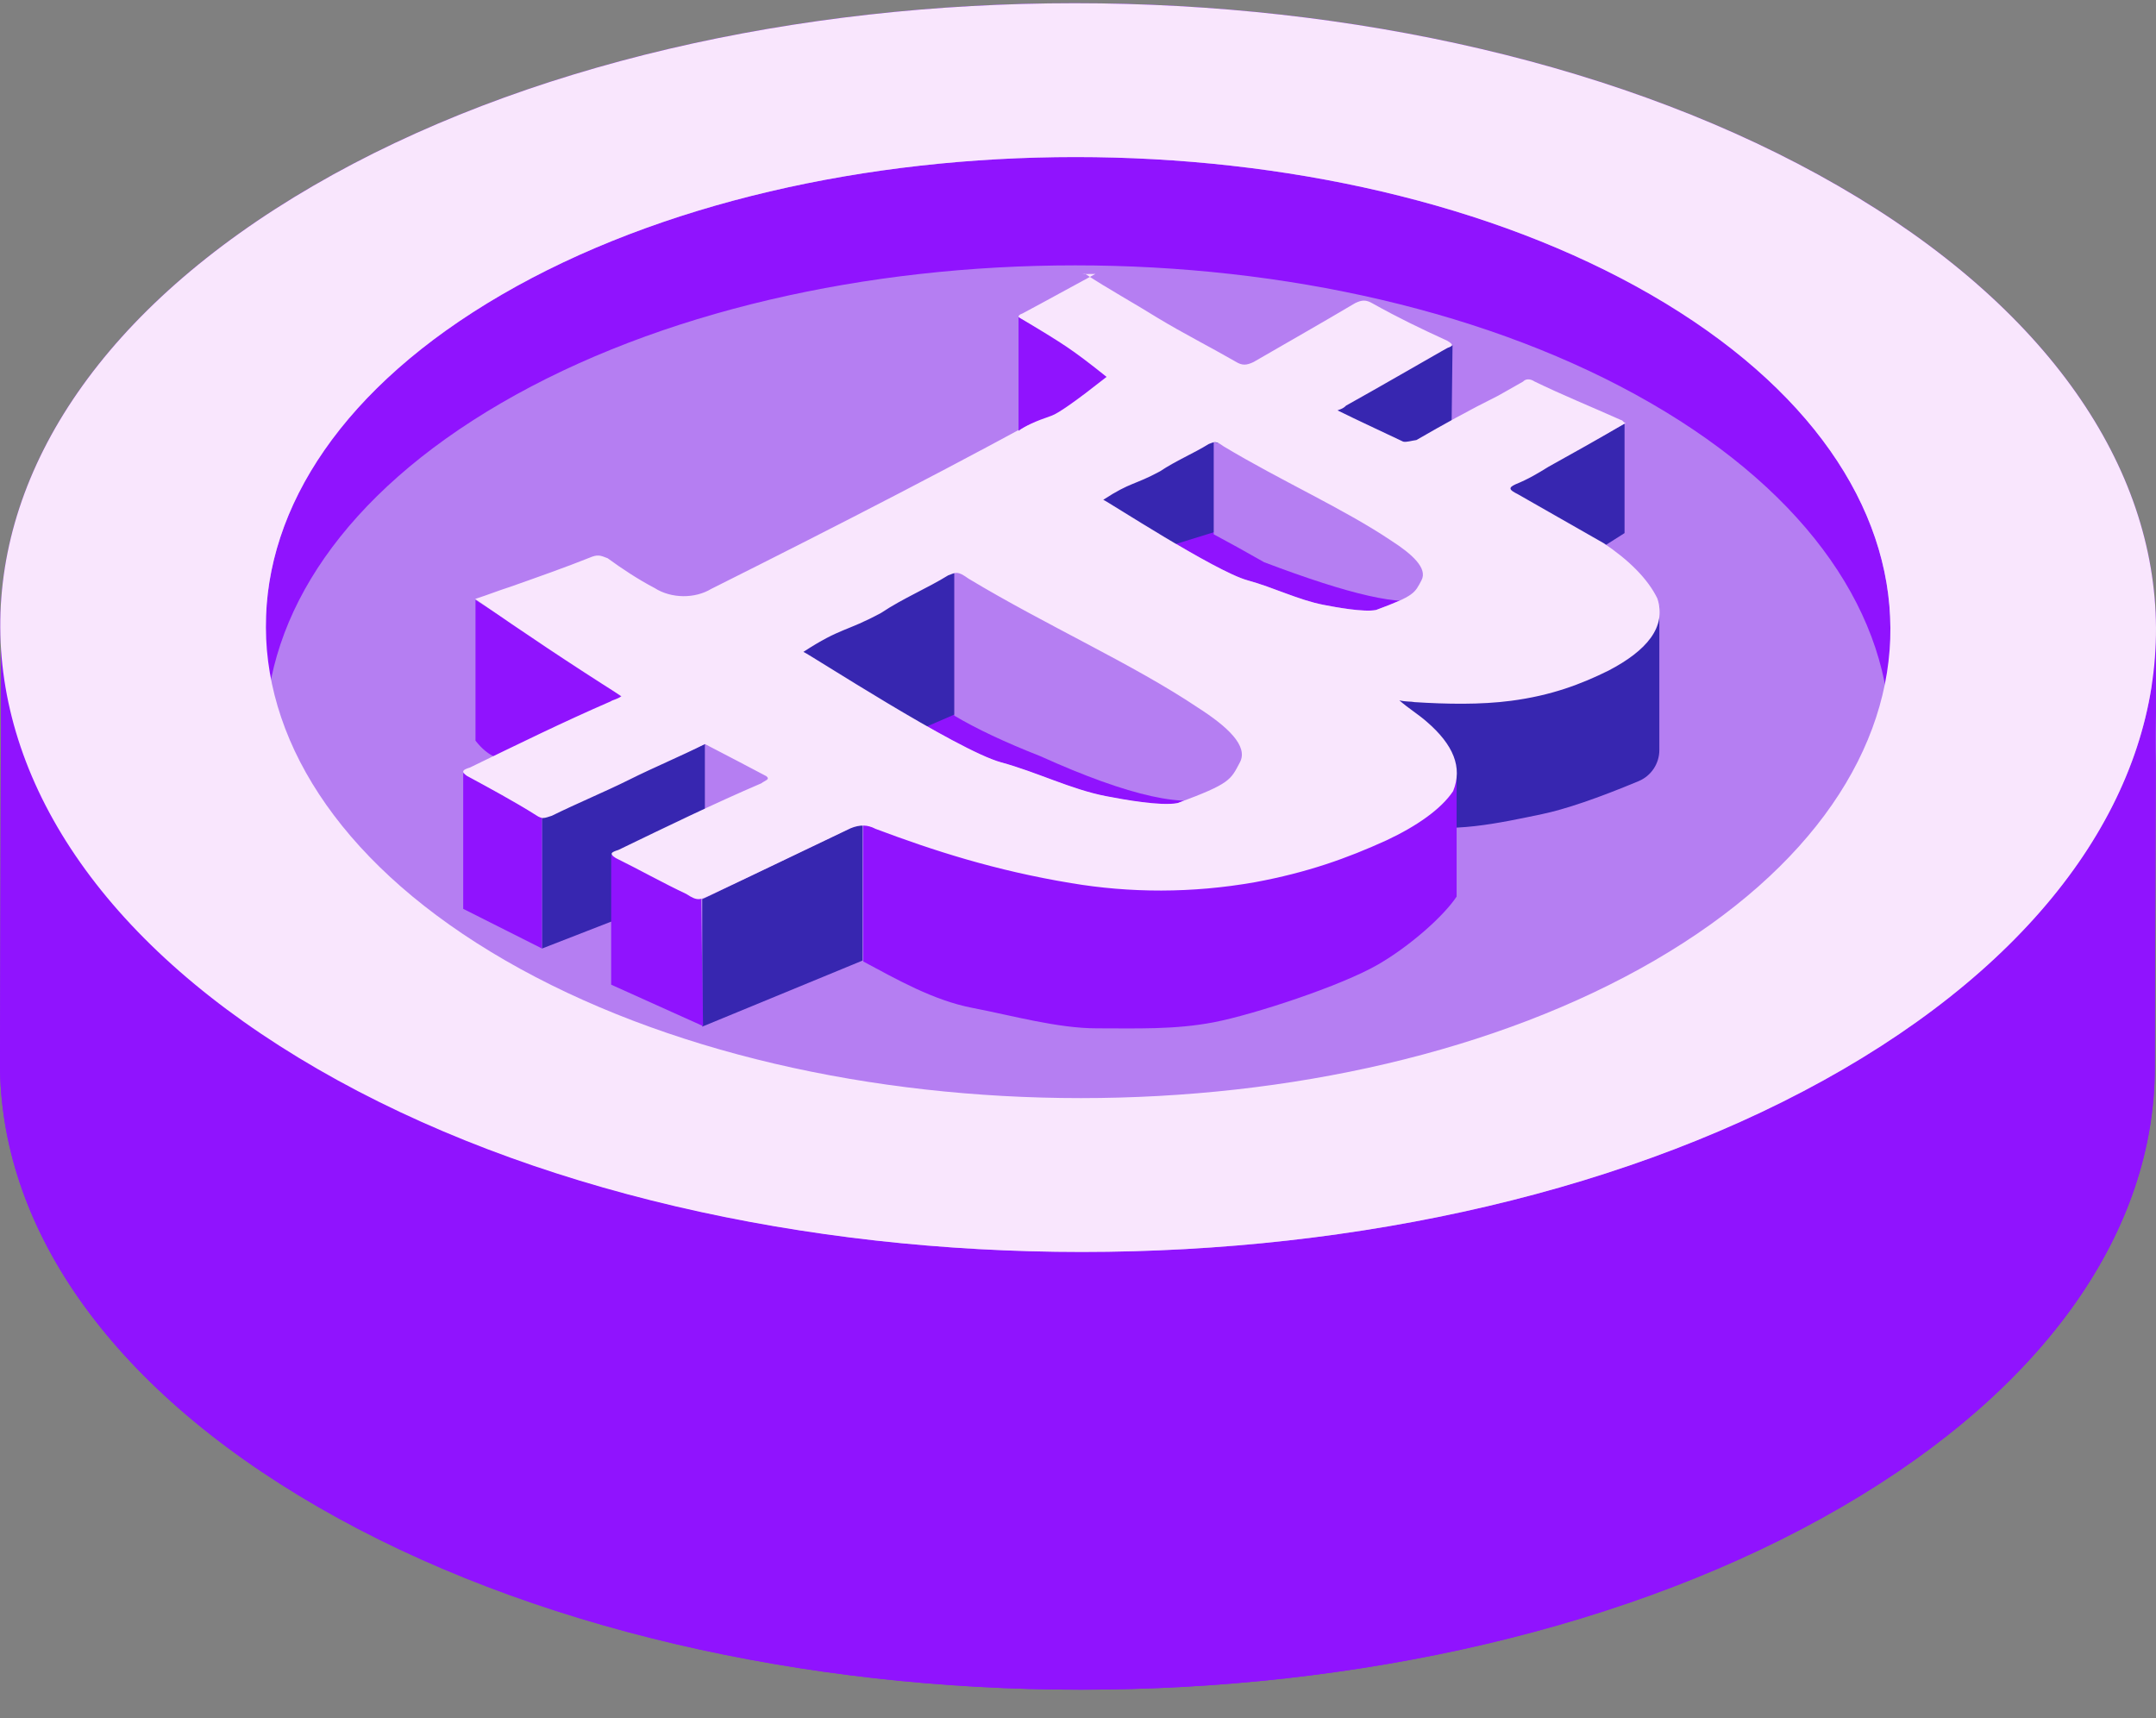  <svg width="64px" height="51px" viewBox="0 0 64 51" version="1.1" xmlns="http://www.w3.org/2000/svg" xmlns:xlink="http://www.w3.org/1999/xlink">
    <rect x="0" y="0" width="64" height="51" fill="#808080" stroke="none"/>
    <defs></defs>
    <g  stroke="none" stroke-width="1" fill="none" fill-rule="evenodd">
        <g  transform="translate(-689, -1131)">
            <g  transform="translate(202, 759)">
                <g id="ico" transform="translate(359, 331)">
                    <g >
                        <g id="coin" transform="translate(128, 41)">
                            <path d="M64,18.728 C64,18.794 63.997,18.859 63.995,18.925 C64.101,14.079 60.956,9.207 54.565,5.517 C42.043,-1.712 21.735,-1.712 9.294,5.518 C2.784,9.301 -0.299,14.326 0.034,19.294 L1.28898018e-13,31.539 C-0.014,36.31 3.136,41.089 9.441,44.729 C21.971,51.963 42.221,51.963 54.67,44.729 C60.855,41.135 63.95,36.431 63.964,31.721 L63.992,22.32 C64.001,22.082 64,21.845 63.993,21.608 L64,18.728 Z"  fill="#9013FE" fill-rule="nonzero"></path>
                            <path d="M54.559,8.752 C67.089,15.987 67.156,27.715 54.706,34.951 C42.257,42.185 22.007,42.185 9.477,34.951 C-3.053,27.717 -3.119,15.987 9.33,8.753 C21.78,1.518 42.028,1.518 54.559,8.752 Z"  fill="#B57EF2" fill-rule="nonzero"></path>
                            <path d="M64,18.728 L63.964,31.721 C63.95,36.431 60.855,41.135 54.67,44.729 C42.221,51.964 21.971,51.964 9.441,44.729 C3.136,41.089 -0.013,36.31 -1.61648472e-13,31.539 L0.036,18.546 C0.022,23.317 3.172,28.096 9.477,31.736 C22.007,38.97 42.257,38.97 54.706,31.736 C60.891,28.141 63.987,23.438 64,18.728 Z"  fill="#9013FE" fill-rule="nonzero"></path>
                            <g  transform="translate(13.75, 8.125)">
                                <path d="M34.891,15.062 C33.669,15.571 32.711,15.898 32.017,16.042 C30.808,16.294 29.222,16.649 28.12,16.305 C27.018,15.96 25.977,15.529 25,15.01 L25.013,10.511 C25.99,11.03 27.031,11.461 28.133,11.806 C29.235,12.15 30.36,12.367 31.508,12.457 C32.277,12.517 33.61,11.652 35.507,9.861 L35.507,14.139 C35.507,14.542 35.264,14.906 34.891,15.062 Z"  fill="#3726B0" fill-rule="nonzero"></path>
                                <path d="M10.098,11.225 C10.233,11.264 14.657,14.146 15.971,14.504 C17.036,14.794 18.045,15.306 19.073,15.505 C19.594,15.606 20.703,15.809 21.204,15.713 C22.78,15.132 22.78,15.023 23.056,14.504 C23.315,14.017 22.68,13.438 21.818,12.885 C19.884,11.587 17.306,10.44 15.001,9.051 C14.672,8.815 14.634,8.864 14.398,8.952 C13.77,9.34 13.05,9.637 12.412,10.064 C11.354,10.637 11.221,10.493 10.098,11.225 Z"  fill="#9013FE"></path>
                                <polygon  fill="#3726B0" fill-rule="nonzero" points="11.855 16.276 11.855 20.387 7.097 22.348 7.097 18.567"></polygon>
                                <polygon  fill="#3726B0" fill-rule="nonzero" points="29.368 2.123 29.327 5.606 25 8.072 25 4.291"></polygon>
                                <polygon  fill="#3726B0" fill-rule="nonzero" points="34.474 4.45 34.474 7.699 31.233 9.753 30.746 6.509"></polygon>
                                <polygon  fill="#3726B0" fill-rule="nonzero" points="7.174 13.96 7.174 18.149 2.338 20.031 2.338 16.162"></polygon>
                                <g transform="translate(0, 9)" fill="#9013FE" fill-rule="nonzero" >
                                    <polygon points="2.334 7.15 2.334 11.027 0 9.852 0 5.818"></polygon>
                                    <path d="M3.863,2.93 L4.747,3.593 L4.039,3.966 C3.705,4.225 3.427,4.428 3.206,4.575 C2.676,4.926 1.962,5.258 1.656,5.362 C1.182,5.523 0.751,5.356 0.365,4.86 L0.365,0.683 L3.863,2.93 Z"></path>
                                    <polygon points="7.061 9.541 7.12 13.332 4.392 12.103 4.392 8.251"></polygon>
                                </g>
                                <path d="M29.489,14.716 L29.489,18.488 C29.113,19.059 28.118,19.946 27.167,20.499 C26.059,21.142 23.458,21.991 22.292,22.217 C21.123,22.442 19.988,22.399 18.812,22.399 C17.637,22.399 16.294,22.018 15.12,21.793 C13.946,21.568 12.854,20.935 11.877,20.416 L11.877,16.332 C12.932,16.741 14.031,16.95 15.133,17.295 C16.235,17.639 17.36,17.855 18.508,17.946 C19.661,18.036 20.803,17.946 21.986,17.946 C23.168,17.946 25.167,17.295 26.584,16.687 C27.461,16.31 29.113,15.287 29.489,14.716 Z"  fill="#9013FE" fill-rule="nonzero"></path>
                                <path d="M10.098,11.225 C10.233,11.264 14.657,14.146 15.971,14.504 C17.036,14.794 18.045,15.306 19.073,15.505 C19.594,15.606 20.703,15.809 21.204,15.713 C22.78,15.132 22.78,15.023 23.056,14.504 C23.315,14.017 22.68,13.438 21.818,12.885 C19.884,11.587 17.306,10.44 15.001,9.051 C14.672,8.815 14.634,8.864 14.398,8.952 C13.77,9.34 13.05,9.637 12.412,10.064 C11.354,10.637 11.221,10.493 10.098,11.225 Z"  fill="#9013FE"></path>
                                <polygon  fill="#3726B0" fill-rule="nonzero" points="15 8.072 15 12.902 10 15.072 10 10.611"></polygon>
                                <path d="M19,6.71 C19.099,6.738 22.323,8.839 23.281,9.1 C24.057,9.312 24.793,9.685 25.543,9.83 C25.922,9.903 26.731,10.052 27.096,9.982 C28.245,9.558 28.245,9.478 28.446,9.1 C28.635,8.746 28.172,8.323 27.543,7.92 C26.134,6.974 24.254,6.137 22.574,5.125 C22.334,4.953 22.307,4.989 22.134,5.053 C21.677,5.336 21.152,5.552 20.687,5.864 C19.916,6.281 19.819,6.176 19,6.71 Z"  fill="#9013FE"></path>
                                <path d="M22.79,15.262 C22.666,15.329 22.528,15.401 22.375,15.478 C21.529,15.902 19.781,15.516 17.133,14.321 C16.08,13.907 15.228,13.505 14.577,13.117 C14.577,9.754 14.577,8.072 14.577,8.072 C14.577,8.072 15.429,8.552 17.133,9.511 L20.834,11.724 C21.892,12.592 22.575,13.189 22.884,13.515 C22.961,13.596 23.033,13.68 23.101,13.767 L23.101,13.767 C23.441,14.202 23.364,14.831 22.929,15.171 C22.885,15.205 22.839,15.235 22.79,15.262 Z"  fill="#B57EF2" fill-rule="nonzero"></path>
                                <polygon  fill="#3726B0" fill-rule="nonzero" points="23 4 23 7.45 18 9 18 5.814"></polygon>
                                <path d="M28.732,8.563 C29.164,9.011 29.087,9.366 28.5,9.629 C27.912,9.891 26.337,9.536 23.775,8.563 C23.23,8.252 22.732,7.976 22.279,7.735 C22.279,5.914 22.279,5.003 22.279,5.003 C22.279,5.003 22.663,5.009 23.932,5.712 C24.777,6.181 25.653,6.702 26.561,7.274 C27.445,7.647 27.995,7.934 28.209,8.135 C28.424,8.337 28.598,8.48 28.732,8.563 Z"  fill="#B57EF2" fill-rule="nonzero"></path>
                                <path d="M18.457,0 C19.151,0.456 19.903,0.867 20.625,1.317 C21.363,1.764 22.157,2.165 22.923,2.606 C23.126,2.733 23.251,2.719 23.461,2.621 C24.499,2.02 25.478,1.465 26.478,0.872 C26.677,0.777 26.798,0.764 27.008,0.889 C27.729,1.293 28.414,1.625 29.196,1.982 C29.417,2.106 29.379,2.147 29.215,2.202 C28.244,2.755 27.214,3.354 26.207,3.915 C26.165,3.957 26.123,4 25.953,4.056 C26.565,4.358 27.273,4.685 27.901,4.983 C27.99,5.01 28.163,4.953 28.295,4.937 C29.099,4.473 29.853,4.052 30.725,3.619 L31.459,3.203 C31.535,3.121 31.663,3.106 31.805,3.2 C32.6,3.587 33.444,3.93 34.356,4.337 C34.45,4.363 34.412,4.404 34.506,4.43 C33.727,4.889 32.976,5.309 32.215,5.731 C31.919,5.914 31.62,6.097 31.227,6.255 C31.008,6.356 31.061,6.423 31.302,6.542 L33.858,8 C34.597,8.497 35.163,9.051 35.449,9.641 C35.727,10.488 35.13,11.191 33.997,11.781 C33.183,12.183 32.304,12.52 31.102,12.677 C30.201,12.795 29.193,12.777 28.24,12.716 C28.139,12.692 27.99,12.711 27.789,12.663 C28.043,12.89 28.349,13.074 28.606,13.301 C29.391,13.979 29.673,14.649 29.386,15.357 C29.034,15.889 28.306,16.397 27.41,16.817 C26.239,17.351 25.058,17.774 23.506,18.061 C21.628,18.393 19.786,18.381 18.048,18.089 C15.784,17.714 13.958,17.124 12.238,16.477 C12.017,16.354 11.771,16.348 11.499,16.461 C10.162,17.097 8.745,17.783 7.372,18.427 C7.026,18.588 6.963,18.635 6.626,18.412 C5.926,18.083 5.209,17.679 4.53,17.345 C4.326,17.218 4.39,17.171 4.606,17.104 C6.03,16.416 7.435,15.732 8.849,15.126 C8.969,15.034 9.118,15.014 9,14.915 C8.413,14.607 7.833,14.298 7.175,13.96 C6.46,14.321 5.654,14.655 4.928,15.019 C4.197,15.383 3.374,15.722 2.632,16.089 C2.419,16.155 2.355,16.202 2.163,16.073 C1.508,15.654 0.801,15.28 0.106,14.903 C-0.075,14.771 -0.011,14.724 0.199,14.658 C1.603,13.975 2.988,13.296 4.375,12.695 C4.435,12.649 4.578,12.631 4.698,12.539 C3.212,11.601 1.789,10.649 0.356,9.653 C0.746,9.528 1.001,9.42 1.389,9.296 C2.222,9.002 3.051,8.709 3.741,8.433 C3.99,8.326 4.065,8.356 4.289,8.446 C4.7,8.746 5.194,9.075 5.676,9.326 C6.184,9.652 6.886,9.644 7.363,9.355 C11.195,7.437 14.851,5.559 18.299,3.649 C18.826,3.363 18.839,2.833 18.271,2.441 C17.713,2.048 17.119,1.695 16.61,1.37 C16.461,1.31 16.432,1.237 16.597,1.182 C17.314,0.802 18.066,0.381 18.766,0.006 C18.34,0.012 18.34,0.012 18.457,0 Z M10.098,11.225 C10.233,11.264 14.657,14.146 15.971,14.504 C17.036,14.794 18.045,15.306 19.073,15.505 C19.594,15.606 20.703,15.809 21.204,15.713 C22.78,15.132 22.78,15.023 23.056,14.504 C23.315,14.017 22.68,13.438 21.818,12.885 C19.884,11.587 17.306,10.44 15.001,9.051 C14.672,8.815 14.634,8.864 14.398,8.952 C13.77,9.34 13.05,9.637 12.412,10.064 C11.354,10.637 11.221,10.493 10.098,11.225 Z M19,6.71 C19.099,6.738 22.323,8.839 23.281,9.1 C24.057,9.312 24.793,9.685 25.543,9.83 C25.922,9.903 26.731,10.052 27.096,9.982 C28.245,9.558 28.245,9.478 28.446,9.1 C28.635,8.746 28.172,8.323 27.543,7.92 C26.134,6.974 24.254,6.137 22.574,5.125 C22.334,4.953 22.307,4.989 22.134,5.053 C21.677,5.336 21.152,5.552 20.687,5.864 C19.916,6.281 19.819,6.176 19,6.71 Z"  fill="#F9E6FD"></path>
                            </g>
                            <path d="M56.116,18.697 L56.107,21.912 C56.117,18.311 53.745,14.704 48.997,11.962 C39.561,6.515 24.256,6.515 14.88,11.963 C10.224,14.669 7.893,18.219 7.883,21.774 L7.892,18.559 C7.902,15.004 10.233,11.454 14.89,8.748 C24.265,3.3 39.57,3.3 49.006,8.747 C53.754,11.489 56.126,15.096 56.116,18.697 Z"  fill="#9013FE" fill-rule="nonzero"></path>
                            <path d="M54.565,5.517 C67.087,12.747 67.153,24.51 54.712,31.74 C42.273,38.969 21.965,38.969 9.442,31.739 C-3.079,24.51 -3.145,12.747 9.294,5.518 C21.736,-1.712 42.043,-1.712 54.565,5.517 Z M15.001,28.509 C24.438,33.957 39.743,33.957 49.117,28.509 C58.492,23.061 58.442,14.195 49.006,8.747 C39.571,3.3 24.265,3.3 14.89,8.748 C5.516,14.196 5.566,23.061 15.001,28.509 Z"  fill="#F9E6FD" fill-rule="nonzero"></path>
                            <path d="M32.848,11.187 C31.961,11.887 31.415,12.272 31.211,12.341 C30.737,12.502 30.412,12.651 30.235,12.788 L30.235,9.415 C30.891,9.8 31.372,10.097 31.679,10.305 C31.986,10.513 32.376,10.807 32.848,11.187 Z"  fill="#9013FE" fill-rule="nonzero"></path>
                        </g>
                    </g>
                </g>
            </g>
        </g>
    </g>
</svg>
